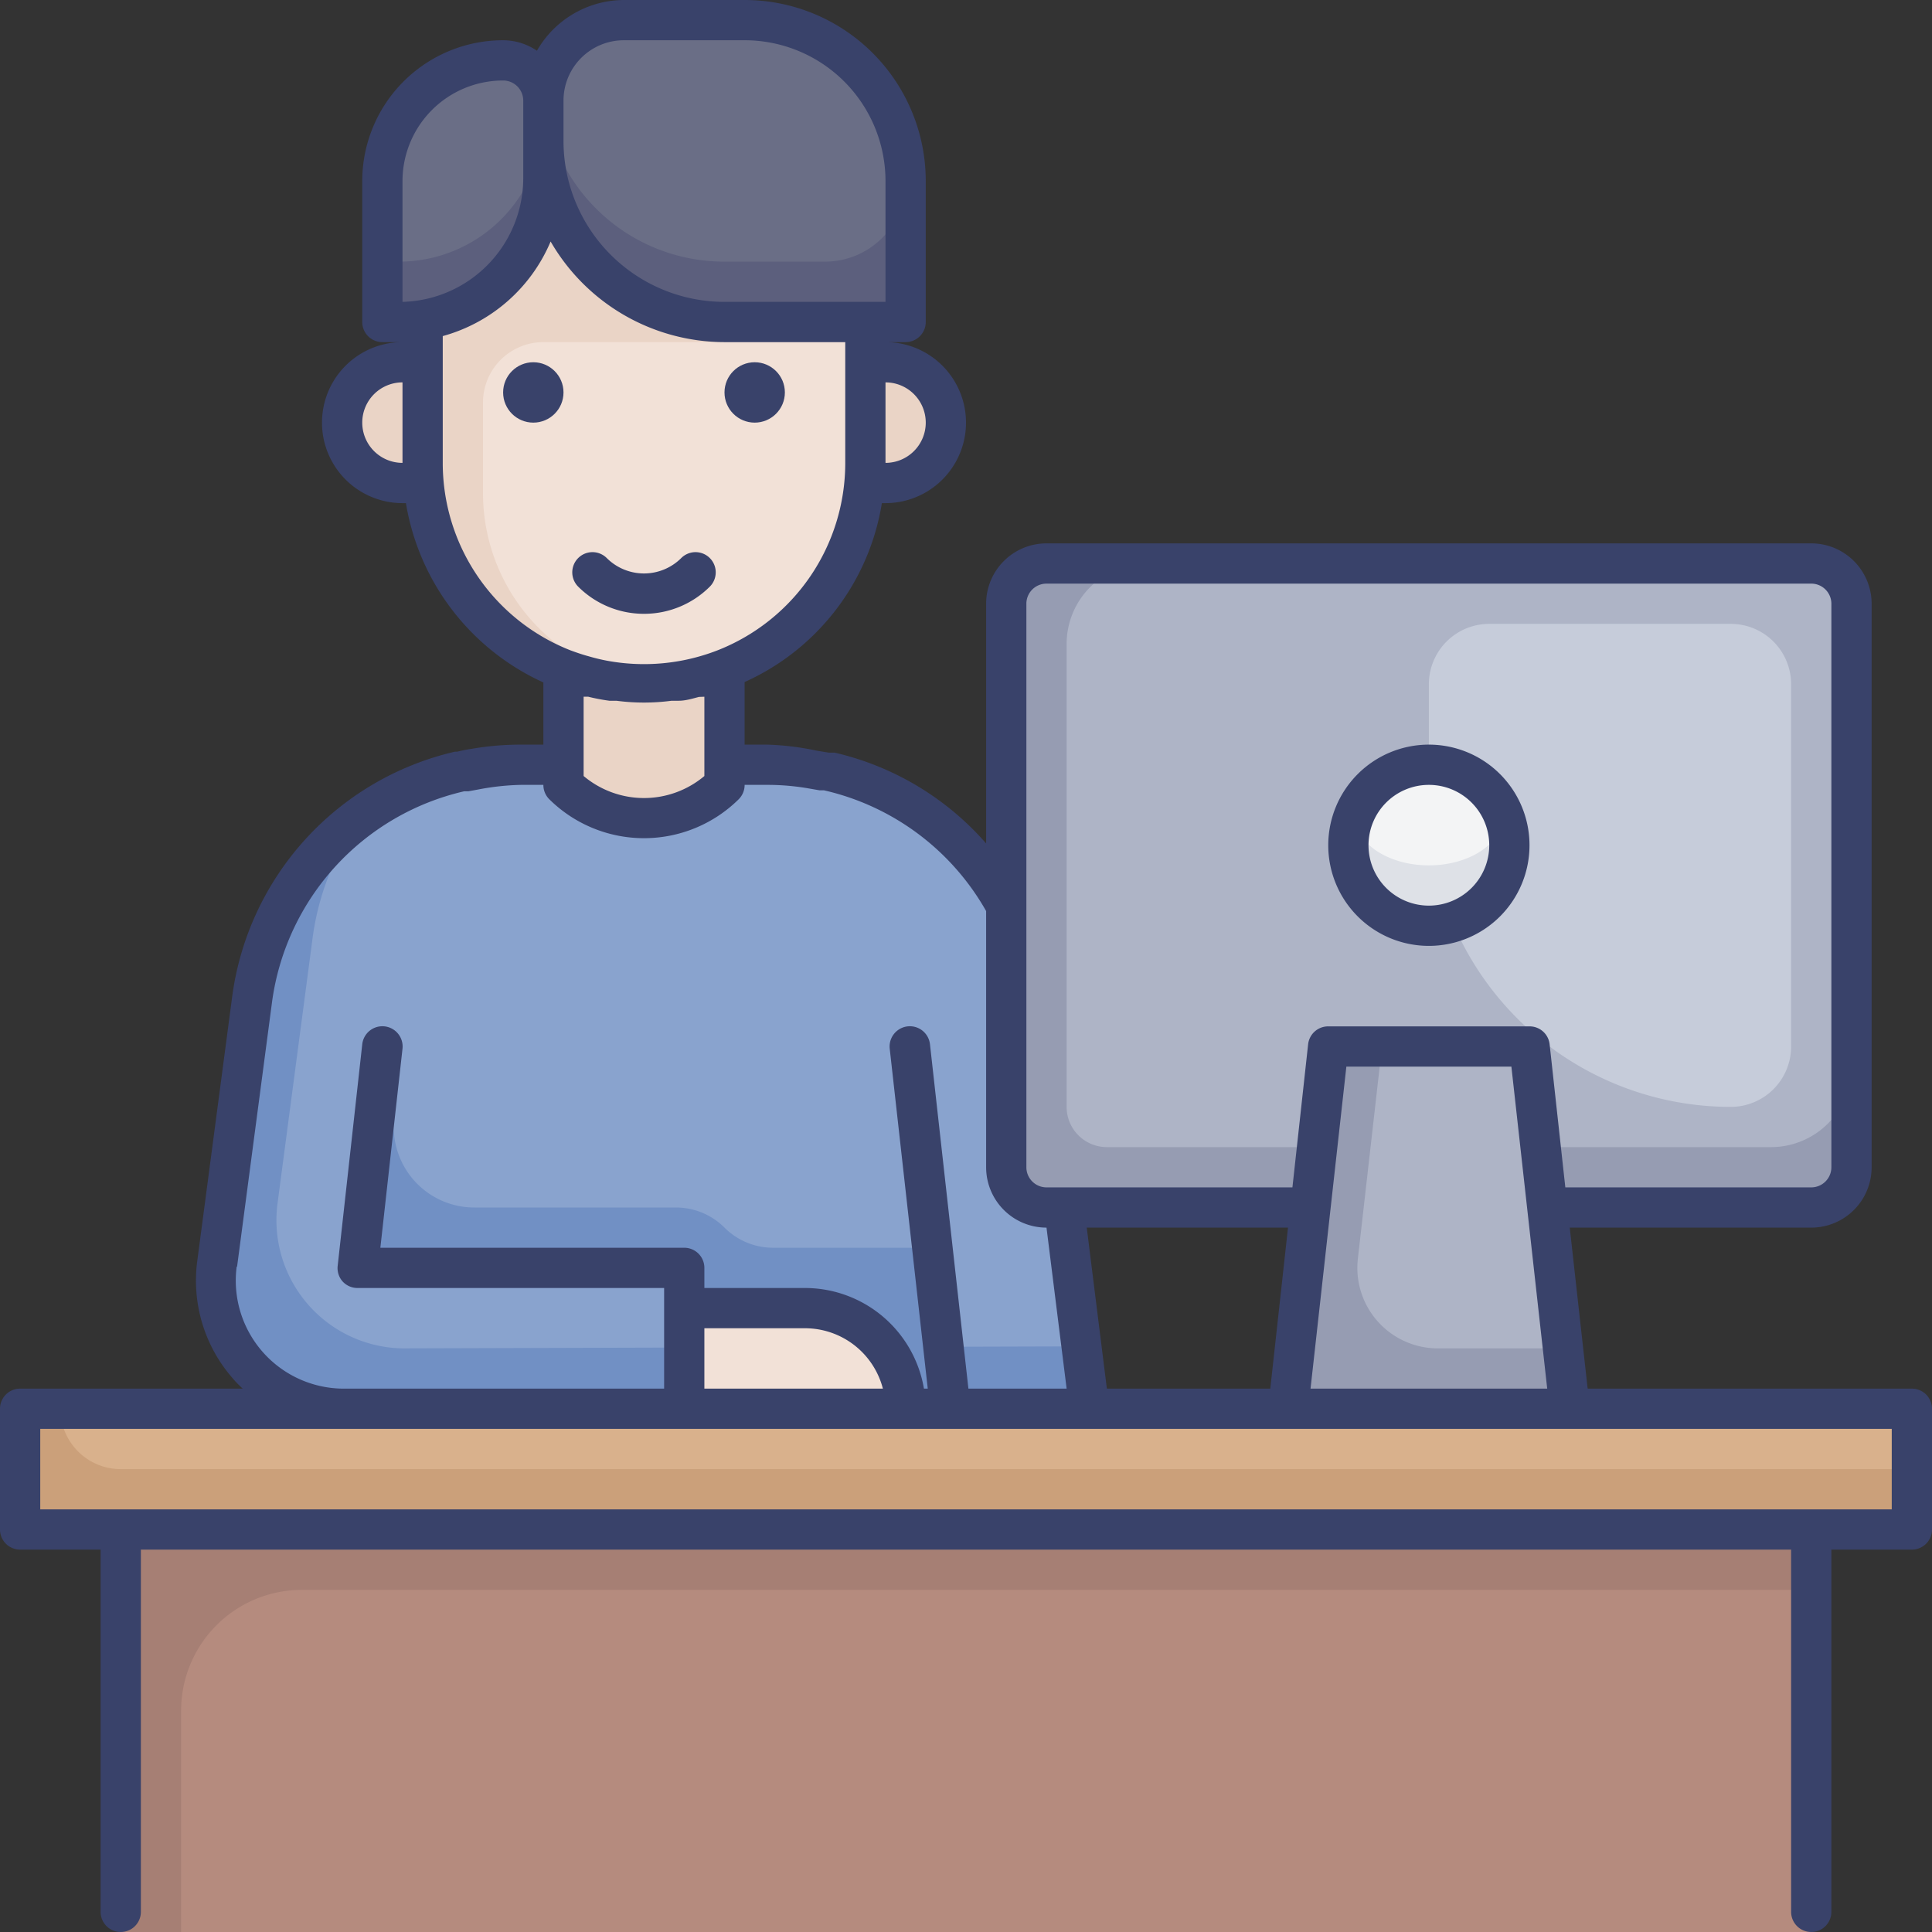 <svg id="Layer_1" data-name="Layer 1" xmlns="http://www.w3.org/2000/svg" viewBox="0 0 96 96">
  <rect x="0" y="0" width="96" height="96" fill="#333333" stroke="none"/>
  <defs>
    <style>.cls-1{fill:#a67f74;}.cls-2{fill:#b58b7e;}.cls-3{fill:#cba07a;}.cls-4{fill:#d9b18c;}.cls-5{fill:#7190c4;}.cls-6{fill:#89a3ce;}.cls-7{fill:#969cb2;}.cls-8{fill:#aeb4c6;}.cls-9{fill:#c6ccda;}.cls-10{fill:#dee1e7;}.cls-11{fill:#f3f4f5;}.cls-12{fill:#f2e1d7;}.cls-13{fill:#ead4c6;}.cls-14{fill:#5c5f7d;}.cls-15{fill:#6a6e86;}.cls-16{fill:#39426a;}</style>
  </defs>
  <title>man, office, desk, computer, monitor, workspace</title>
  <rect class="cls-1" x="6" y="76" width="84" height="20" />
  <path class="cls-2" d="M15,79H90a0,0,0,0,1,0,0V96a0,0,0,0,1,0,0H9a0,0,0,0,1,0,0V85A6,6,0,0,1,15,79Z" />
  <rect class="cls-3" x="1" y="70" width="94" height="6" />
  <path class="cls-4" d="M3,70H95a0,0,0,0,1,0,0v3a0,0,0,0,1,0,0H6a3,3,0,0,1-3-3v0a0,0,0,0,1,0,0Z" />
  <path class="cls-5" d="M54.14,69.89,17,70a6.37,6.37,0,0,1-6.21-7.2l1.74-13.17A13.47,13.47,0,0,1,22.84,38.35L23,38.3l.56-.1a13.27,13.27,0,0,1,2.29-.2H38.12a13.27,13.27,0,0,1,2.29.2l.56.1.19.05A13.46,13.46,0,0,1,50,45.07L52.84,60l.91,6.9Z" />
  <path class="cls-6" d="M53.75,66.9,20,67a6.37,6.37,0,0,1-6.21-7.2l1.74-13.17a13.17,13.17,0,0,1,2.38-6,13.21,13.21,0,0,1,4.93-2.26L23,38.3l.56-.1a13.27,13.27,0,0,1,2.29-.2H38.12a13.27,13.27,0,0,1,2.29.2l.56.1.19.05A13.46,13.46,0,0,1,50,45.07L52.84,60Z" />
  <rect class="cls-7" x="50" y="28" width="42" height="32" rx="2" />
  <path class="cls-8" d="M92,30V53a4,4,0,0,1-4,4H55a2,2,0,0,1-2-2V32a4,4,0,0,1,4-4H90A2,2,0,0,1,92,30Z" />
  <path class="cls-9" d="M74,31H86a3,3,0,0,1,3,3V52a3,3,0,0,1-3,3h0A15,15,0,0,1,71,40V34a3,3,0,0,1,3-3Z" />
  <polygon class="cls-7" points="78 70 64 70 66 52 76 52 77.67 67 78 70" />
  <path class="cls-8" d="M77.67,67h-6.2a4,4,0,0,1-4-4.44L68.67,52H76Z" />
  <path class="cls-10" d="M75,42a4,4,0,0,1-8,0,3.76,3.76,0,0,1,.3-1.5,4,4,0,0,1,7.4,0A3.76,3.76,0,0,1,75,42Z" />
  <ellipse class="cls-11" cx="71" cy="40.5" rx="3.7" ry="2.5" />
  <path class="cls-5" d="M19,51,18,63H34v7H47.34L46,62H38.41A3.41,3.41,0,0,1,36,61h0a3.41,3.41,0,0,0-2.41-1h-10a4,4,0,0,1-4-3.56Z" />
  <path class="cls-12" d="M34,65h6a5,5,0,0,1,5,5v0a0,0,0,0,1,0,0H34a0,0,0,0,1,0,0V65A0,0,0,0,1,34,65Z" />
  <path class="cls-13" d="M28,33.25V39h0a5.66,5.66,0,0,0,8,0h0V33.25a11,11,0,0,1-8,0Z" />
  <rect class="cls-13" x="17" y="18" width="30" height="6" rx="3" />
  <path class="cls-13" d="M21,10H43a0,0,0,0,1,0,0V23A11,11,0,0,1,32,34h0A11,11,0,0,1,21,23V10A0,0,0,0,1,21,10Z" />
  <path class="cls-12" d="M27,17H43a0,0,0,0,1,0,0v7.5A9.5,9.5,0,0,1,33.5,34h0A9.5,9.5,0,0,1,24,24.5V20a3,3,0,0,1,3-3Z" />
  <path class="cls-14" d="M45,9v7H36a9,9,0,0,1-9-9V5c0-.14,0-.27,0-.41h0A4,4,0,0,1,31,1h6A8,8,0,0,1,45,9Z" />
  <path class="cls-14" d="M27,5V8.84A7.15,7.15,0,0,1,19.84,16H19V9a6,6,0,0,1,6-6A2,2,0,0,1,27,5Z" />
  <path class="cls-15" d="M45,9h0a4,4,0,0,1-4,4H36a9,9,0,0,1-9-8.41h0A4,4,0,0,1,31,1h6A8,8,0,0,1,45,9Z" />
  <path class="cls-15" d="M27,5v.84A7.17,7.17,0,0,1,19.84,13H19V9a6,6,0,0,1,6-6A2,2,0,0,1,27,5Z" />
  <path class="cls-16" d="M95,69H78.89L78,61H90a3,3,0,0,0,3-3V30a3,3,0,0,0-3-3H52a3,3,0,0,0-3,3V41.91a14.26,14.26,0,0,0-7.52-4.51l-.19,0-.1,0-.61-.1A13.56,13.56,0,0,0,38.12,37H37V33.89A11.81,11.81,0,0,0,43.82,25H44a4,4,0,0,0,0-8h1a1,1,0,0,0,1-1V9a9,9,0,0,0-9-9H31a5,5,0,0,0-4.32,2.52A3,3,0,0,0,25,2a7,7,0,0,0-7,7v7a1,1,0,0,0,1,1h1a4,4,0,0,0,0,8h.17A11.92,11.92,0,0,0,27,33.91V37H25.88a14.3,14.3,0,0,0-2.45.21,6.75,6.75,0,0,0-.71.14l-.11,0A14.45,14.45,0,0,0,11.54,49.5L9.8,62.67a7.37,7.37,0,0,0,1.73,5.78,5.49,5.49,0,0,0,.53.55H1a1,1,0,0,0-1,1v6a1,1,0,0,0,1,1H5V95a1,1,0,0,0,2,0V77H89V95a1,1,0,0,0,2,0V77h4a1,1,0,0,0,1-1V70A1,1,0,0,0,95,69ZM55,69,54,61H64l-.88,8ZM66.9,53h8.2l1.78,16H65.12ZM51,30a1,1,0,0,1,1-1H90a1,1,0,0,1,1,1V58a1,1,0,0,1-1,1H77.78L77,51.89A1,1,0,0,0,76,51H66a1,1,0,0,0-1,.89L64.22,59H52a1,1,0,0,1-1-1ZM35,34.62v3.94a4.66,4.66,0,0,1-6,0V34.62l.23,0a9.7,9.7,0,0,0,1.05.2l.35,0a10.47,10.47,0,0,0,2.74,0l.36,0c.34,0,.69-.11,1-.19ZM46,21a2,2,0,0,1-2,2V19A2,2,0,0,1,46,21ZM31,2h6a7,7,0,0,1,7,7v6H36a8,8,0,0,1-8-8V5A3,3,0,0,1,31,2ZM20,9a5,5,0,0,1,5-5,1,1,0,0,1,1,1V8.84A6.16,6.16,0,0,1,20,15ZM18,21a2,2,0,0,1,2-2v4A2,2,0,0,1,18,21Zm4,2V16.7A8.16,8.16,0,0,0,27.36,12,10,10,0,0,0,36,17h6v6a10,10,0,0,1-6.36,9.32,10.08,10.08,0,0,1-5.48.51,9.28,9.28,0,0,1-.91-.22c-.3-.08-.59-.18-.89-.29A10,10,0,0,1,22,23ZM11.78,62.94l1.74-13.17a12.45,12.45,0,0,1,9.54-10.45l.21,0,.49-.09A12.55,12.55,0,0,1,25.88,39H27a1,1,0,0,0,.29.71,6.69,6.69,0,0,0,9.42,0A1,1,0,0,0,37,39h1.12a12,12,0,0,1,2.14.19l.46.08.12,0,.1,0a12.43,12.43,0,0,1,8.06,6V58a3,3,0,0,0,3,3l1,8H48.12L46.21,51.89a1,1,0,1,0-2,.22L46.1,69h-.19A6,6,0,0,0,40,64H35V63a1,1,0,0,0-1-1H18.9L20,52.11a1,1,0,1,0-2-.22l-1.22,11a1,1,0,0,0,.24.78,1,1,0,0,0,.75.33H33v5H17a5.37,5.37,0,0,1-5.24-6.06ZM35,66h5a4,4,0,0,1,3.87,3H35Zm59,9H2V71H94Z" />
  <circle class="cls-16" cx="37.5" cy="19.5" r="1.5" />
  <circle class="cls-16" cx="26.5" cy="19.5" r="1.5" />
  <path class="cls-16" d="M32,30.5a4.62,4.62,0,0,0,3.27-1.35,1,1,0,1,0-1.42-1.42,2.62,2.62,0,0,1-3.7,0,1,1,0,1,0-1.42,1.42A4.62,4.62,0,0,0,32,30.5Z" />
  <path class="cls-16" d="M71,47a5,5,0,1,0-5-5A5,5,0,0,0,71,47Zm0-8a3,3,0,1,1-3,3A3,3,0,0,1,71,39Z" />
</svg>